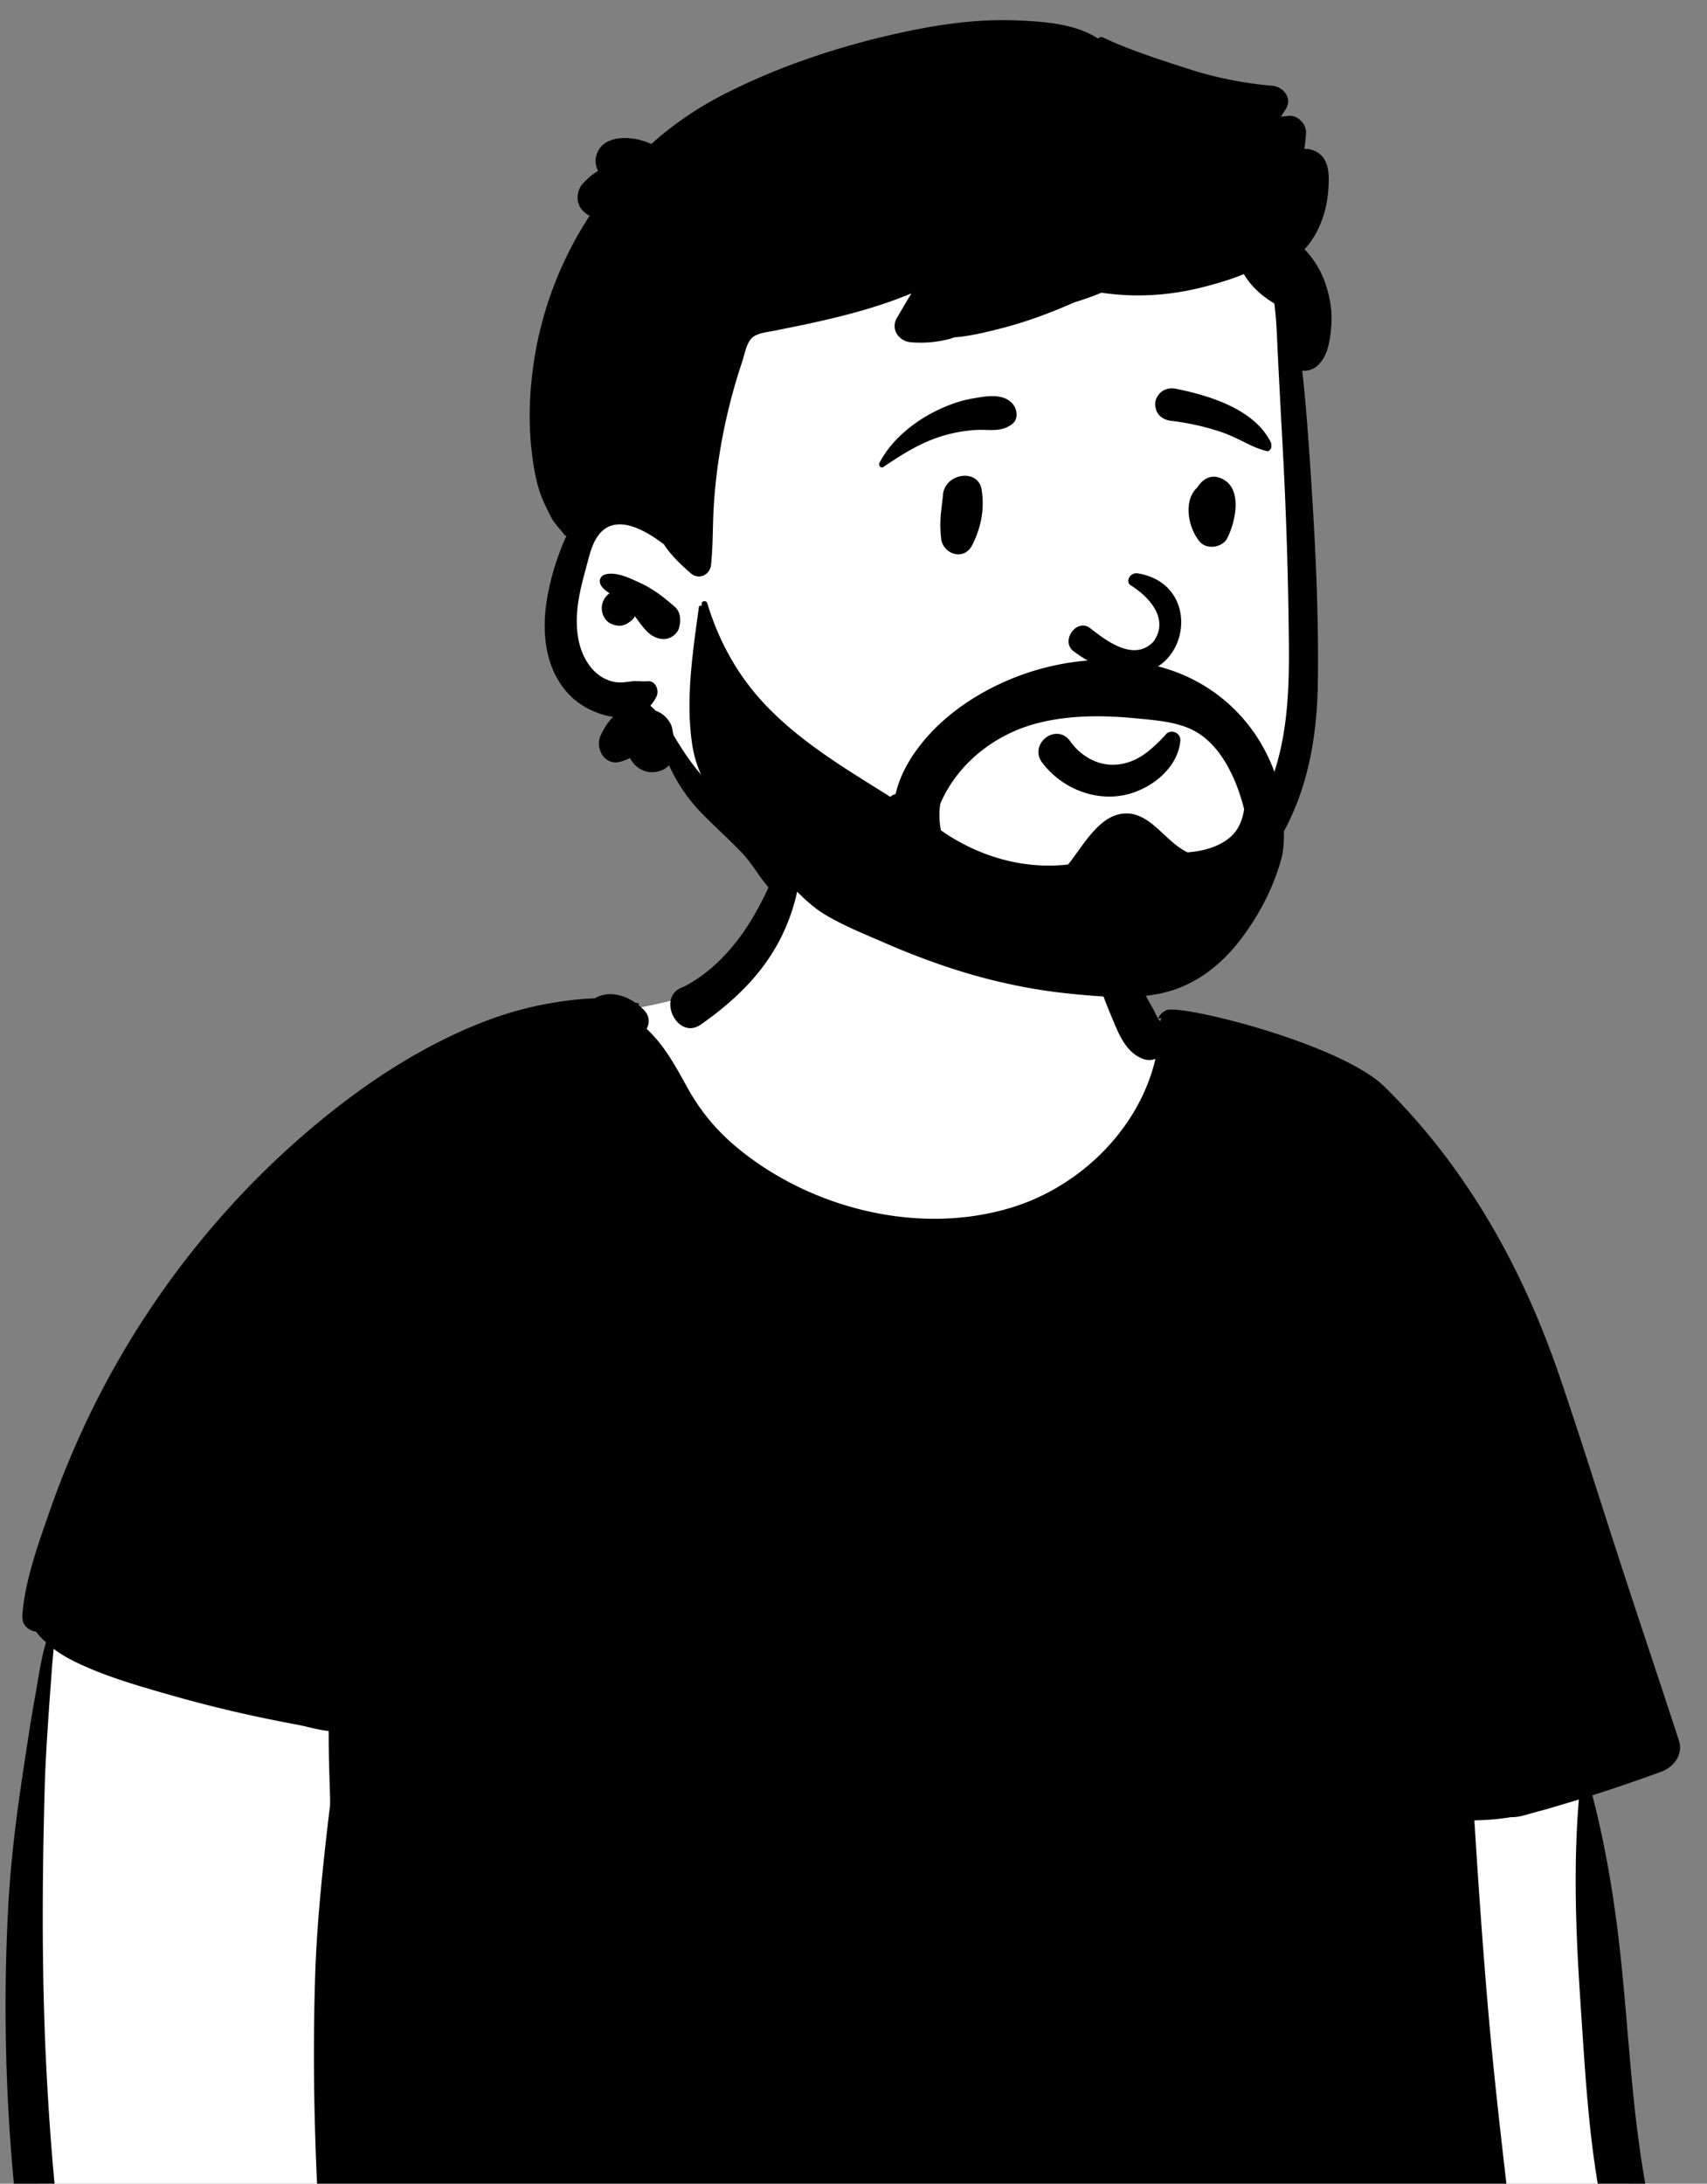<svg xmlns="http://www.w3.org/2000/svg" viewBox="0 0 201 257"><rect x="0" y="0" width="201" height="257" fill="#808080" stroke="none"/><defs/><g fill="none" fill-rule="evenodd"><path fill="#FFF" d="M5.922 188.933l179.748 14.248.189 1.22c3.012 19.585 4.533 32.873 4.564 39.862v.214c0 6.93 2.131 17.952 6.393 33.066l.263.93-191.408.333-2.258-45.492 2.509-44.38zm106.415-97.617c7.31.36 14.675 3.489 15.244 5.488 1.267 4.453 3.305 23.515 10.006 26.443 6.7 2.929 21.006.259 25.096 7.252 4.09 6.994 17.523 35.503 17.523 42.146 0 4.428-43.775 5.965-131.323 4.611 1.118-35.67 5.777-54.42 13.979-56.251l.732-.162c11.86-2.587 18.949-2.67 22.995-6.84 4.129-4.255 4.878-11.56 6.59-17.199.944-3.107 10.19-5.93 19.158-5.488z"/><path fill="#000" d="M128.366 102.465c.027-.021.055-.028.085-.013.57.273.687.82.883 1.388.286.831.617 1.643.923 2.467.61 1.653 1.192 3.304 1.872 4.93.697 1.673 1.42 3.316 2.248 4.932.399.781.828 1.548 1.264 2.31.301.528.582 1.254.978 1.75.03-.158.073-.308.123-.448a1.472 1.472 0 00-.15.083c-.1.062-.22-.063-.16-.16.215-.356.496-.597.817-.76.888-.984 20.464 3.714 25.816 8.99 9.692 9.557 16.234 21.372 20.537 33.942 2.376 6.936 4.563 13.94 6.824 20.913 2.388 7.374 4.882 14.716 7.275 22.086.525 1.62-.62 3.093-2.064 3.627a183.237 183.237 0 01-8.139 2.79c1.327 5.088 2.255 10.283 2.923 15.493 1.377 10.743 1.55 21.705 3.72 32.336.499 2.44 1.13 4.845 1.795 7.244l.155.553c.396 1.408.758 2.828 1.244 4.206.419 1.185.96 2.38 1.254 3.602.344 1.438-.163 3.008-1.51 3.747-1.081.594-2.63.348-3.281-.766a1.936 1.936 0 01-.246-.727 7.976 7.976 0 01-.269-.638 4.221 4.221 0 01-.085-.259l-.078-.26a79.997 79.997 0 01-.542-1.874 98.052 98.052 0 00-.892-3.001l-.161-.498a105.584 105.584 0 01-2.108-7.254c-2.2-8.766-2.666-17.842-3.27-26.826l-.031-.465c-.547-8.05-.873-16.084-.204-24.117l-.091.03-.092.028c-.87.265-1.743.526-2.619.779-.027.01-.053.02-.08.027-.56.174-1.136.338-1.722.491l-.353.09-.248.068-.262.074c-.83.24-1.675.517-2.536.49a27.997 27.997 0 01-4.3.37c.44 7.167.946 14.328 1.55 21.482.608 7.192 1.413 14.356 2.249 21.52.411 3.54.853 7.071 1.34 10.598.245 1.789.501 3.567.827 5.34.336 1.814.931 3.753.572 5.586a.073.073 0 00-.022-.005c-.12.531-.442 1.007-1.001 1.335-1.026.6-2.462.248-3.051-.799a4.606 4.606 0 01-.143-.27c-.604.258-1.267.358-2.08.366l-11.024.11c-5.01.05-10.02.103-15.032.175-15.738.232-31.475.499-47.213.69l-5.901.067c-8.851.092-17.707.275-26.558.273-4.428 0-8.851-.015-13.28-.123a392.429 392.429 0 01-6.427-.223l-.378-.017c-1.71-.085-3.527-.243-5.2.14-.46.896-1.64 1.082-2.257.165-1.41-2.098-1.795-5.024-2.056-7.588l-.092-.924a248.69 248.69 0 01-.73-8.624c-.667-10.197-.91-20.405-.604-30.622.155-5.208.635-10.386 1.202-15.563.178-1.616.363-3.229.564-4.84l.003-.572c0-.183 0-.358-.006-.522l-.05-1.554c-.041-1.296-.08-2.592-.096-3.888l-.007-.778-.007-1.448c-1.24-.117-2.562-.528-3.63-.726a202.126 202.126 0 01-5.186-1.04 158.309 158.309 0 01-10.259-2.587l-.72-.207c-3.13-.9-6.304-1.86-9.265-3.207-1.159-.529-2.315-1.125-3.331-1.907-.06.822-.153 1.641-.208 2.455-.11 1.61-.241 3.216-.35 4.827l-.102 1.533c-.17 2.553-.322 5.104-.391 7.665-.306 11.172-.36 22.391.233 33.556.293 5.588.712 11.176 1.317 16.742.296 2.738.61 5.484.996 8.211.399 2.803 1.119 5.589 1.34 8.412.21 2.723-3.96 3.118-4.644.629-.82-2.986-1.03-6.207-1.461-9.276l-.05-.34c-.479-3.262-.862-6.536-1.194-9.815a221.877 221.877 0 01-.84-34.029c.285-5.437.961-10.853 1.779-16.232l.095-.62c.372-2.41.721-4.82 1.143-7.218l.162-.899c.378-2.061.67-4.303 1.284-6.365l-.183-.168c-.341-.318-.711-.685-.98-1.082-.93-.125-1.72-.791-1.622-2 .319-3.976 1.774-8.02 3.071-11.771a108.349 108.349 0 014.524-11.082c6.018-12.677 14.686-24.187 25.286-33.408 5.622-4.892 11.784-9.23 18.592-12.319 3.357-1.525 6.83-2.705 10.467-3.341 1.802-.316 3.62-.561 5.452-.614 1.486-.876 3.25-.507 4.688.453l.079.053h.002l.369.073c.09.017.088.16 0 .18a.047.047 0 00-.018.005c.236.185.46.383.668.596.687.701.685 1.548.33 2.232 2.106 1.949 3.435 4.451 4.828 6.974a24.299 24.299 0 005.825 7.003c8.718 7.22 21.54 10.413 32.464 7.004 8.033-2.505 14.895-9.286 16.792-17.45a2.06 2.06 0 01-1.398.02c-2.168-.77-2.994-3.136-3.823-5.114l-.04-.095a44.597 44.597 0 01-2.028-5.872c-.541-2.029-.86-4.17-.993-6.265-.051-.828-.029-1.655.014-2.483l.038-.685c.03-.62.02-1.254.543-1.663zM93.094 96.88c.03-.075.148-.115.194-.025 1.919 3.953.66 9.368-1.155 13.138-1.899 3.943-4.759 6.934-8.148 9.521-.467.356-.946.707-1.433 1.05-2.827 1.994-5.346-3.382-2.082-4.409 3.402-1.726 6.167-4.802 8.088-8.033 1.04-1.746 1.96-3.564 2.665-5.473.702-1.904 1.124-3.885 1.871-5.769z"/><path fill="#FFF" d="M152.067 62.237c-.54-4.738.159-14.64.205-15.243.296-3.803-1.489-18.823-4.863-17.44-5.66-4.473-13.2-5.461-20.25-5.933-14.642-.98-30.22 1.27-41.527 11.11C80.04 39.84 74.596 47.27 75.033 55.01c-5.08 7.335-12.243 17.396-5.912 25.971 2.151 2.74 5.571 3.76 8.274 5.835 5.437 4.378 8.848 10.662 14.337 15.015 14.541 13.046 39.232 15.771 53.518.932 11.048-10.747 9.262-26.825 7.318-40.526-1.306-9.21.552 9.244-.501 0z"/><path fill="#000" d="M107.598 3.528c3.917-.789 7.938-1.28 11.937-1.132l.309.012c3.009.12 6.82.386 9.445 2.133a.543.543 0 01.614-.124c3.12 1.487 6.55 2.561 9.835 3.63a44.537 44.537 0 0010.088 2.047c1.29.106 2.392 1.496 1.576 2.743-.194.297-.383.597-.572.898.315-.033.63-.067.946-.099 1.037-.104 2.072 1.001 2.011 2.01-.038.633-.107 1.26-.208 1.878.395-.008.787.051 1.167.211 1.92.81 1.787 3.094 1.643 4.832-.2 2.412-1.103 4.967-2.78 6.772 1.252 1.298 2.139 2.85 2.668 4.691.383 1.346.597 2.778.491 4.179l-.033.419c-.13 1.52-.39 3.202-1.484 4.295a2.335 2.335 0 01-1.915.704c.4 3.502.655 7.023.896 10.533l.113 1.677c.537 8.11.941 16.275.835 24.399-.098 7.592-1.6 14.961-6.264 21.126-4.248 5.613-10.346 9.752-17.246 11.325-3.718.849-7.513.909-11.277.368-1.824-.263-3.66-.666-5.391-1.303-1.917-.706-3.294-1.746-4.584-3.304-.61-.739-.316-2.312.898-2.164 1.837.222 3.514.49 5.275 1.033l.252.08c1.754.56 3.57.979 5.404 1.157 3.756.363 7.57-.003 11.167-1.14 5.858-1.854 10.903-5.984 14.137-11.175 3.839-6.152 4.273-13.135 4.217-20.209a511.853 511.853 0 00-.725-23.283l-.07-1.292c-.218-3.99-.43-7.984-.615-11.976a47.347 47.347 0 00-.303-3.765c-1.448-.847-2.745-2.014-3.59-3.454-1.699.7-3.485 1.207-5.128 1.61-3.807.935-7.76 1.162-11.635.577a34.42 34.42 0 01-3.193 1.136c-.293.13-.585.257-.877.381-2.61 1.115-5.257 2.06-8.01 2.75l-.678.17c-1.45.356-3.024.707-4.566.818-.254.097-.527.18-.826.253-1.405.34-2.863.448-4.302.328-1.403-.118-2.417-1.533-1.644-2.858.565-.967 1.134-1.932 1.709-2.894-2 .832-4.064 1.523-6.147 2.11-2.102.59-4.235 1.09-6.37 1.548-1.141.243-2.288.458-3.427.701-.815.173-2.067.263-2.732.799-.735.589-.943 1.961-1.222 2.808a68.617 68.617 0 00-2.556 10.097 64.605 64.605 0 00-.81 6.914c-.148 2.314-.083 4.644-.321 6.948-.129 1.223-1.443 1.851-2.414.997a38.53 38.53 0 01-.342-.304l-.17-.154c-.83-.752-1.636-1.548-2.3-2.445a7.959 7.959 0 01-.344-.513.082.082 0 01-.05-.018l-.184-.138c-2.03-1.508-5.42-3.474-7.398-.97-.63.799-.953 1.815-1.22 2.795l-.47 1.755c-.305 1.145-.591 2.297-.758 3.469-.38 2.625-.189 5.651 1.62 7.755.723.842 1.719 1.443 2.83 1.6.62.086 1.232-.02 1.847-.097.625-.078 1.226.048 1.851-.012.994-.098 1.428 1.09 1.057 1.836-.201.4-.437.746-.705 1.04.215.185.421.385.62.595.586.188 1.113.592 1.507 1.125.319.43.484.9.512 1.393.035.123.065.248.093.376l.538.872c.118.191.236.38.355.565a27.31 27.31 0 004.78 5.696c1.818 1.654 3.792 3.134 5.5 4.908l.202.21c1.593 1.676 3.272 3.705 2.649 6.142-.16.626-1.037 1.077-1.608.654-1.84-1.363-2.765-3.522-4.325-5.175-1.606-1.704-3.385-3.234-4.995-4.933a19.469 19.469 0 01-3.63-5.418c-.362.399-.889.682-1.619.792-1.254.188-2.424-.546-2.97-1.63a9.58 9.58 0 01-1.072.405c-1.901.581-3.098-1.53-2.38-3.091.383-.837.862-1.563 1.457-2.174-1.86-.256-3.75-1.215-4.973-2.412-3.065-3.009-3.486-7.53-2.797-11.55a30.323 30.323 0 011.82-6.29c.142-.348.295-.7.463-1.045a.325.325 0 01-.248-.12c-.555-.757-1.23-1.375-1.64-2.222-.38-.776-.801-1.563-1.1-2.372-.614-1.656-.915-3.524-1.116-5.275-.414-3.585-.254-7.147.296-10.709.936-6.067 3.196-11.872 6.525-16.967a2.9 2.9 0 01-.517-.346l-.08-.07-.13-.116c-.95-.859-.868-2.468 0-3.337l.274-.275a7.232 7.232 0 011.46-1.148 2.404 2.404 0 01-.19-1.873c.712-2.434 4.22-2.348 6.442-1.286a40.113 40.113 0 018.143-5.635c7.04-3.667 15-6.225 22.772-7.788zm-36.39 64.1c1.315-.428 3.061.472 4.243 1.013 1.497.686 2.772 1.7 4.006 2.772.615.537.725 1.413.572 2.162-.015.075-.03.153-.048.23-.163.8-1.056 1.428-1.846 1.406-1.653-.045-2.441-1.47-3.377-2.678-.11.196-.248.376-.419.511l-.115.09c-.389.296-.817.532-1.33.509a2.475 2.475 0 01-1.034-.278c-.802-.424-1.156-1.46-.938-2.305.136-.53.447-.947.853-1.235l-.151-.103c-.325-.225-.62-.463-.85-.813l-.053-.083h.02a.812.812 0 01.467-1.197z"/><path fill="#000" d="M126.993 93.029a10.212 10.212 0 01-4.291-3.297c-.383-.509-.482-1.046-.402-1.538.09-.552.418-1.053.865-1.39.447-.336 1.008-.502 1.55-.418.47.074.939.331 1.31.865l.077.107a6.76 6.76 0 002.478 2.075 5.59 5.59 0 003.066.539c2.063-.233 3.485-1.347 4.997-2.86.187-.19.374-.388.563-.588a.885.885 0 01.467-.36c.204-.067.434-.063.645.01.203.07.385.205.507.384.116.17.181.38.16.621-.138 1.568-.96 2.967-2.125 4.066-1.296 1.22-3.012 2.064-4.629 2.36-1.78.326-3.595.093-5.238-.576zm6.078-24.188c1.895 1.15 4.781 3.831 2.743 6.682-2.399 2.513-5.852-.369-7.555-1.672-1.578-1.01-3.351 1.588-1.887 2.767 12.3 9.092 17.29-7.476 7.658-9.128-1.061-.182-1.455.996-.959 1.351zm-22.04-10.575c.21-2.595 4.167-3.184 4.56-.617.353 2.3-.062 4.412-1.1 6.483-.99 1.977-3.482 1.055-3.67-.746-.253-2.415.08-3.507.21-5.12zm30.122-1.149c.552-.721 1.348-1.214 2.302-.935 2.982.87 2.103 5.096 1.056 7.153-.569 1.117-2.408 1.4-3.24.417-1.354-1.604-2.003-4.808-.28-6.388.046-.081.098-.164.162-.247zm-26.704-10.203l.471-.082c1.457-.251 3.27-.493 4.3.676.547.62.735 1.773 0 2.367-1.293 1.045-2.722.64-4.27.728a17.017 17.017 0 00-3.733.635c-2.698.77-4.896 2.175-7.2 3.718-.302.203-.61-.183-.466-.466 1.33-2.6 3.907-4.737 6.488-6.04 1.378-.694 2.886-1.271 4.41-1.536zm23.986-1.165l.36.074c3.923.819 9.02 2.454 10.878 6.302.071.544-.004.66-.065.737l-.02.025c-.05.065-.09.155-.326.229a9.15 9.15 0 01-.199-.05c-.851-.223-1.525-.53-2.177-.848l-.708-.348c-.82-.402-1.648-.789-2.525-1.075a29.786 29.786 0 00-5.753-1.268c-.424-.05-.832-.193-1.154-.437a1.73 1.73 0 01-.646-.982c-.138-.553-.098-.972.2-1.471.223-.375.543-.635.91-.784a2.14 2.14 0 011.225-.104z"/><g fill="#000"><path d="M110.72 94.598c2.032-4.75 6.465-8.243 11.57-9.52 3.747-.934 7.68-.905 11.502-.533 2.002.193 4.149.35 6.035 1.093 1.611.634 2.924 1.833 3.911 3.24 1.175 1.667 1.975 3.575 2.536 5.531.08.278.155.559.224.84-.244 1.476-.762 2.732-2.13 3.66-1.337.906-2.93 1.276-4.52 1.408a7.11 7.11 0 01-.444-.23c-2.476-1.416-4.219-4.76-7.344-4.308-2.79.405-4.625 3.909-6.284 5.963-5.324.62-10.644-.978-14.976-4.017a8.802 8.802 0 01-.08-3.127m39.397-3.604a20.478 20.478 0 00-1.598-3.438 19.576 19.576 0 00-9.16-8.11c-9.062-3.874-20.788-1.143-28.107 5.211-2.5 2.172-5.027 5.364-5.792 8.798a1.28 1.28 0 00-.62.33c-5.288-3.323-10.734-6.521-14.994-11.129-3.095-3.347-5.247-7.309-6.565-11.662-.107-.359-.686-.306-.669.09l.015.278c-.055-.17-.315-.082-.335.083-.71 5.288-1.596 10.895-.78 16.211.489 3.173 1.932 5.495 3.861 8.002 2.067 2.688 4.408 5.188 6.8 7.586 1.519 1.522 3.105 3.277 4.964 4.393 2.162 1.296 4.615 2.282 6.922 3.282a90.064 90.064 0 007.158 2.781c4.853 1.64 9.87 2.773 14.973 3.27 4.087.396 8.757.828 12.673-.707 3.001-1.176 5.424-3.302 7.346-5.86 2.092-2.786 3.746-5.96 4.66-9.306.95-3.476-.552-9.543-.752-10.103"/></g></g></svg>